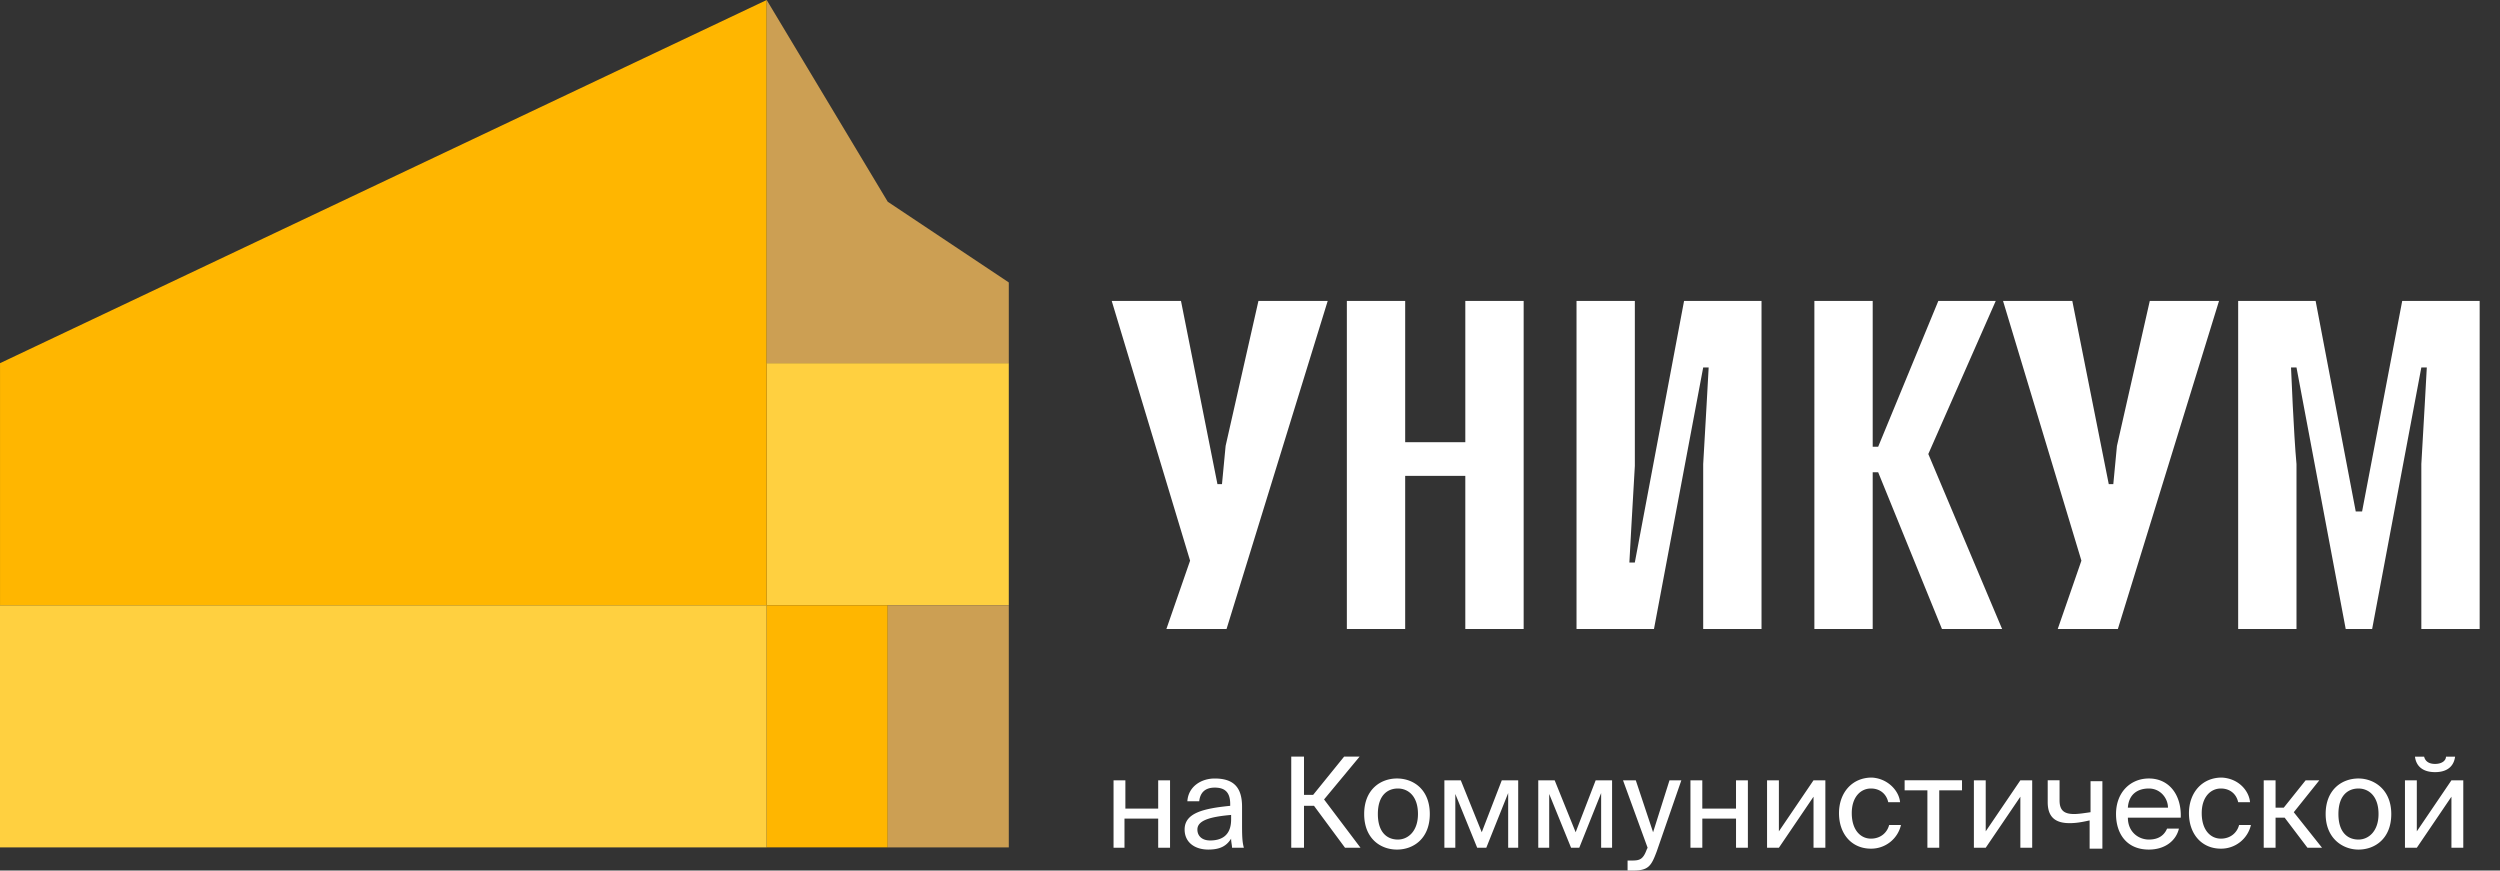 <svg width="112" height="39" fill="none" xmlns="http://www.w3.org/2000/svg"><rect width="100%" height="100%" fill="#333333" stroke="none"/><path d="M65.646 19.81h-2.694v-6.328h-2.613V28.18h2.613v-6.86h2.694v6.86h2.614V13.482h-2.614v6.328zm7.595 5.39h-.245s.163-2.981.245-4.328v-7.39h-2.613V28.18h3.47l2.205-11.718h.245s-.163 2.98-.245 4.328v7.39h2.613V13.482h-3.47L73.24 25.2zm-18.333-5.226l-.163 1.714h-.204l-1.633-8.206h-3.103l3.511 11.636-1.062 3.062h2.695l4.532-14.698h-3.103l-1.47 6.492zm52.711-6.492l-1.797 9.431h-.285l-1.797-9.431h-3.47V28.18h2.613v-7.39c-.123-1.306-.245-4.328-.245-4.328h.245l2.205 11.718h1.184l2.204-11.718h.245s-.163 2.98-.245 4.328v7.39h2.613V13.482h-3.47zm-18.21 0h-2.572l-2.695 6.532h-.245v-6.532h-2.613V28.18h2.613v-7.023h.245L87 28.18h2.695l-3.307-7.84 3.021-6.858zm5.43 6.492l-.163 1.714h-.204l-1.633-8.206h-3.103l3.511 11.636-1.061 3.062h2.694l4.532-14.698H96.31l-1.47 6.492z" fill="#fff"/><path d="M34.347 27.116H0v10.846h34.347V27.116zm10.847-10.847H34.348v10.846h10.846V16.27z" fill="#FFD040"/><path d="M34.348 0v27.116H.001V16.27L34.348 0z" fill="#FFB600"/><path d="M39.77 27.116h-5.422v10.846h5.423V27.116z" fill="#FFB600"/><path d="M45.194 12.654v3.616H34.348V0l5.423 9.039 5.423 3.615zm0 14.462H39.77v10.846h5.424V27.116z" fill="#CC9F53"/><path d="M51.887 37.98v-1.307h-1.51v1.306h-.49v-3.021h.53v1.266h1.47v-1.266h.531v3.021h-.53zm1.184-.817c0-.735.817-.94 2.042-1.062v-.082c0-.571-.286-.734-.694-.734-.45 0-.654.245-.694.612h-.531c.04-.653.612-1.02 1.225-1.02.857 0 1.225.407 1.225 1.265v.694c0 .53 0 .857.081 1.143h-.53c0-.122-.041-.245-.041-.408-.205.327-.49.49-1.021.49-.613 0-1.062-.327-1.062-.898zm2.083-.654c-.94.082-1.511.245-1.511.654 0 .285.204.49.572.49.49 0 .939-.205.939-.94v-.204zm3.714-.408h-.449v1.878h-.571v-4.082h.571v1.714h.409l1.388-1.714h.694l-1.592 1.918 1.633 2.164h-.694l-1.389-1.878zm5.187.367c0 1.103-.735 1.593-1.47 1.593s-1.47-.49-1.47-1.593c0-1.102.735-1.592 1.47-1.592s1.47.49 1.47 1.593zm-1.43 1.144c.45 0 .9-.368.9-1.144 0-.816-.45-1.143-.9-1.143-.448 0-.897.286-.897 1.143 0 .817.408 1.144.898 1.144zm5.431.367h-.49v-2.45l-.98 2.45h-.408l-.98-2.409v2.41h-.49v-3.022h.735l.939 2.327.898-2.327h.735v3.021h.041zm4.165 0h-.49v-2.45l-.98 2.45h-.367l-.98-2.409v2.41h-.49v-3.022h.735l.94 2.327.897-2.327h.735v3.021zm.694.572h.204c.327 0 .49-.041.653-.49l.041-.082-1.102-3.021h.572l.775 2.327.735-2.327h.531l-1.102 3.184c-.245.654-.368.858-1.062.858h-.245v-.45zm4.859-.572v-1.306h-1.51v1.306h-.532v-3.021h.531v1.266h1.51v-1.266h.532v3.021h-.531zm3.471-2.286l-1.551 2.286h-.53v-3.021h.53v2.286l1.551-2.286h.531v3.021h-.53v-2.286zm3.878.245h-.53c-.082-.368-.368-.613-.776-.613-.45 0-.858.368-.858 1.103 0 .776.409 1.143.858 1.143s.735-.286.816-.612h.531a1.37 1.37 0 0 1-1.347 1.061c-.858 0-1.43-.653-1.43-1.592 0-.898.572-1.593 1.47-1.593.736.041 1.225.613 1.266 1.103zm1.755-.531v2.572h-.531v-2.572h-1.02v-.45h2.571v.45h-1.02zm3.634.286l-1.552 2.286h-.53v-3.021h.53v2.286l1.552-2.286h.53v3.021h-.53v-2.286zm3.103 2.286v-1.225c-.367.082-.612.123-.898.123-.653 0-.98-.286-.98-.94v-.98h.531v.899c0 .45.204.612.653.612.204 0 .45-.04.735-.081v-1.388h.531v3.02h-.572v-.04zm1.714-1.347c0 .653.49.98.939.98.449 0 .694-.204.816-.49h.531c-.122.53-.612.939-1.347.939-.98 0-1.47-.694-1.47-1.593 0-.98.653-1.592 1.47-1.592.939 0 1.47.776 1.429 1.756h-2.368zm0-.45h1.796c0-.407-.326-.857-.857-.857-.49 0-.898.245-.94.858zm5.472-.244h-.531c-.081-.368-.367-.613-.775-.613-.45 0-.858.368-.858 1.103 0 .776.408 1.143.858 1.143.449 0 .734-.286.816-.612h.531a1.37 1.37 0 0 1-1.347 1.061c-.858 0-1.43-.653-1.43-1.592 0-.898.572-1.593 1.47-1.593.776.041 1.225.613 1.266 1.103zm1.552.694h-.408v1.347h-.531v-3.021h.531v1.225h.367l.98-1.225h.613l-1.144 1.429 1.266 1.592h-.653l-1.021-1.347zm4.776-.163c0 1.102-.735 1.592-1.47 1.592-.694 0-1.47-.49-1.47-1.593 0-1.102.735-1.592 1.47-1.592.694 0 1.47.49 1.47 1.593zm-1.47 1.143c.449 0 .899-.368.899-1.144 0-.816-.45-1.143-.899-1.143s-.898.286-.898 1.143c0 .817.408 1.144.898 1.144zm4.165-1.92l-1.551 2.287h-.531v-3.021h.531v2.286l1.551-2.286h.531v3.021h-.531v-2.286zm.164-1.795c-.041.326-.245.694-.898.694-.613 0-.858-.327-.899-.694h.409c.04.163.163.326.49.326.326 0 .49-.163.49-.326h.408z" fill="#fff"/></svg>